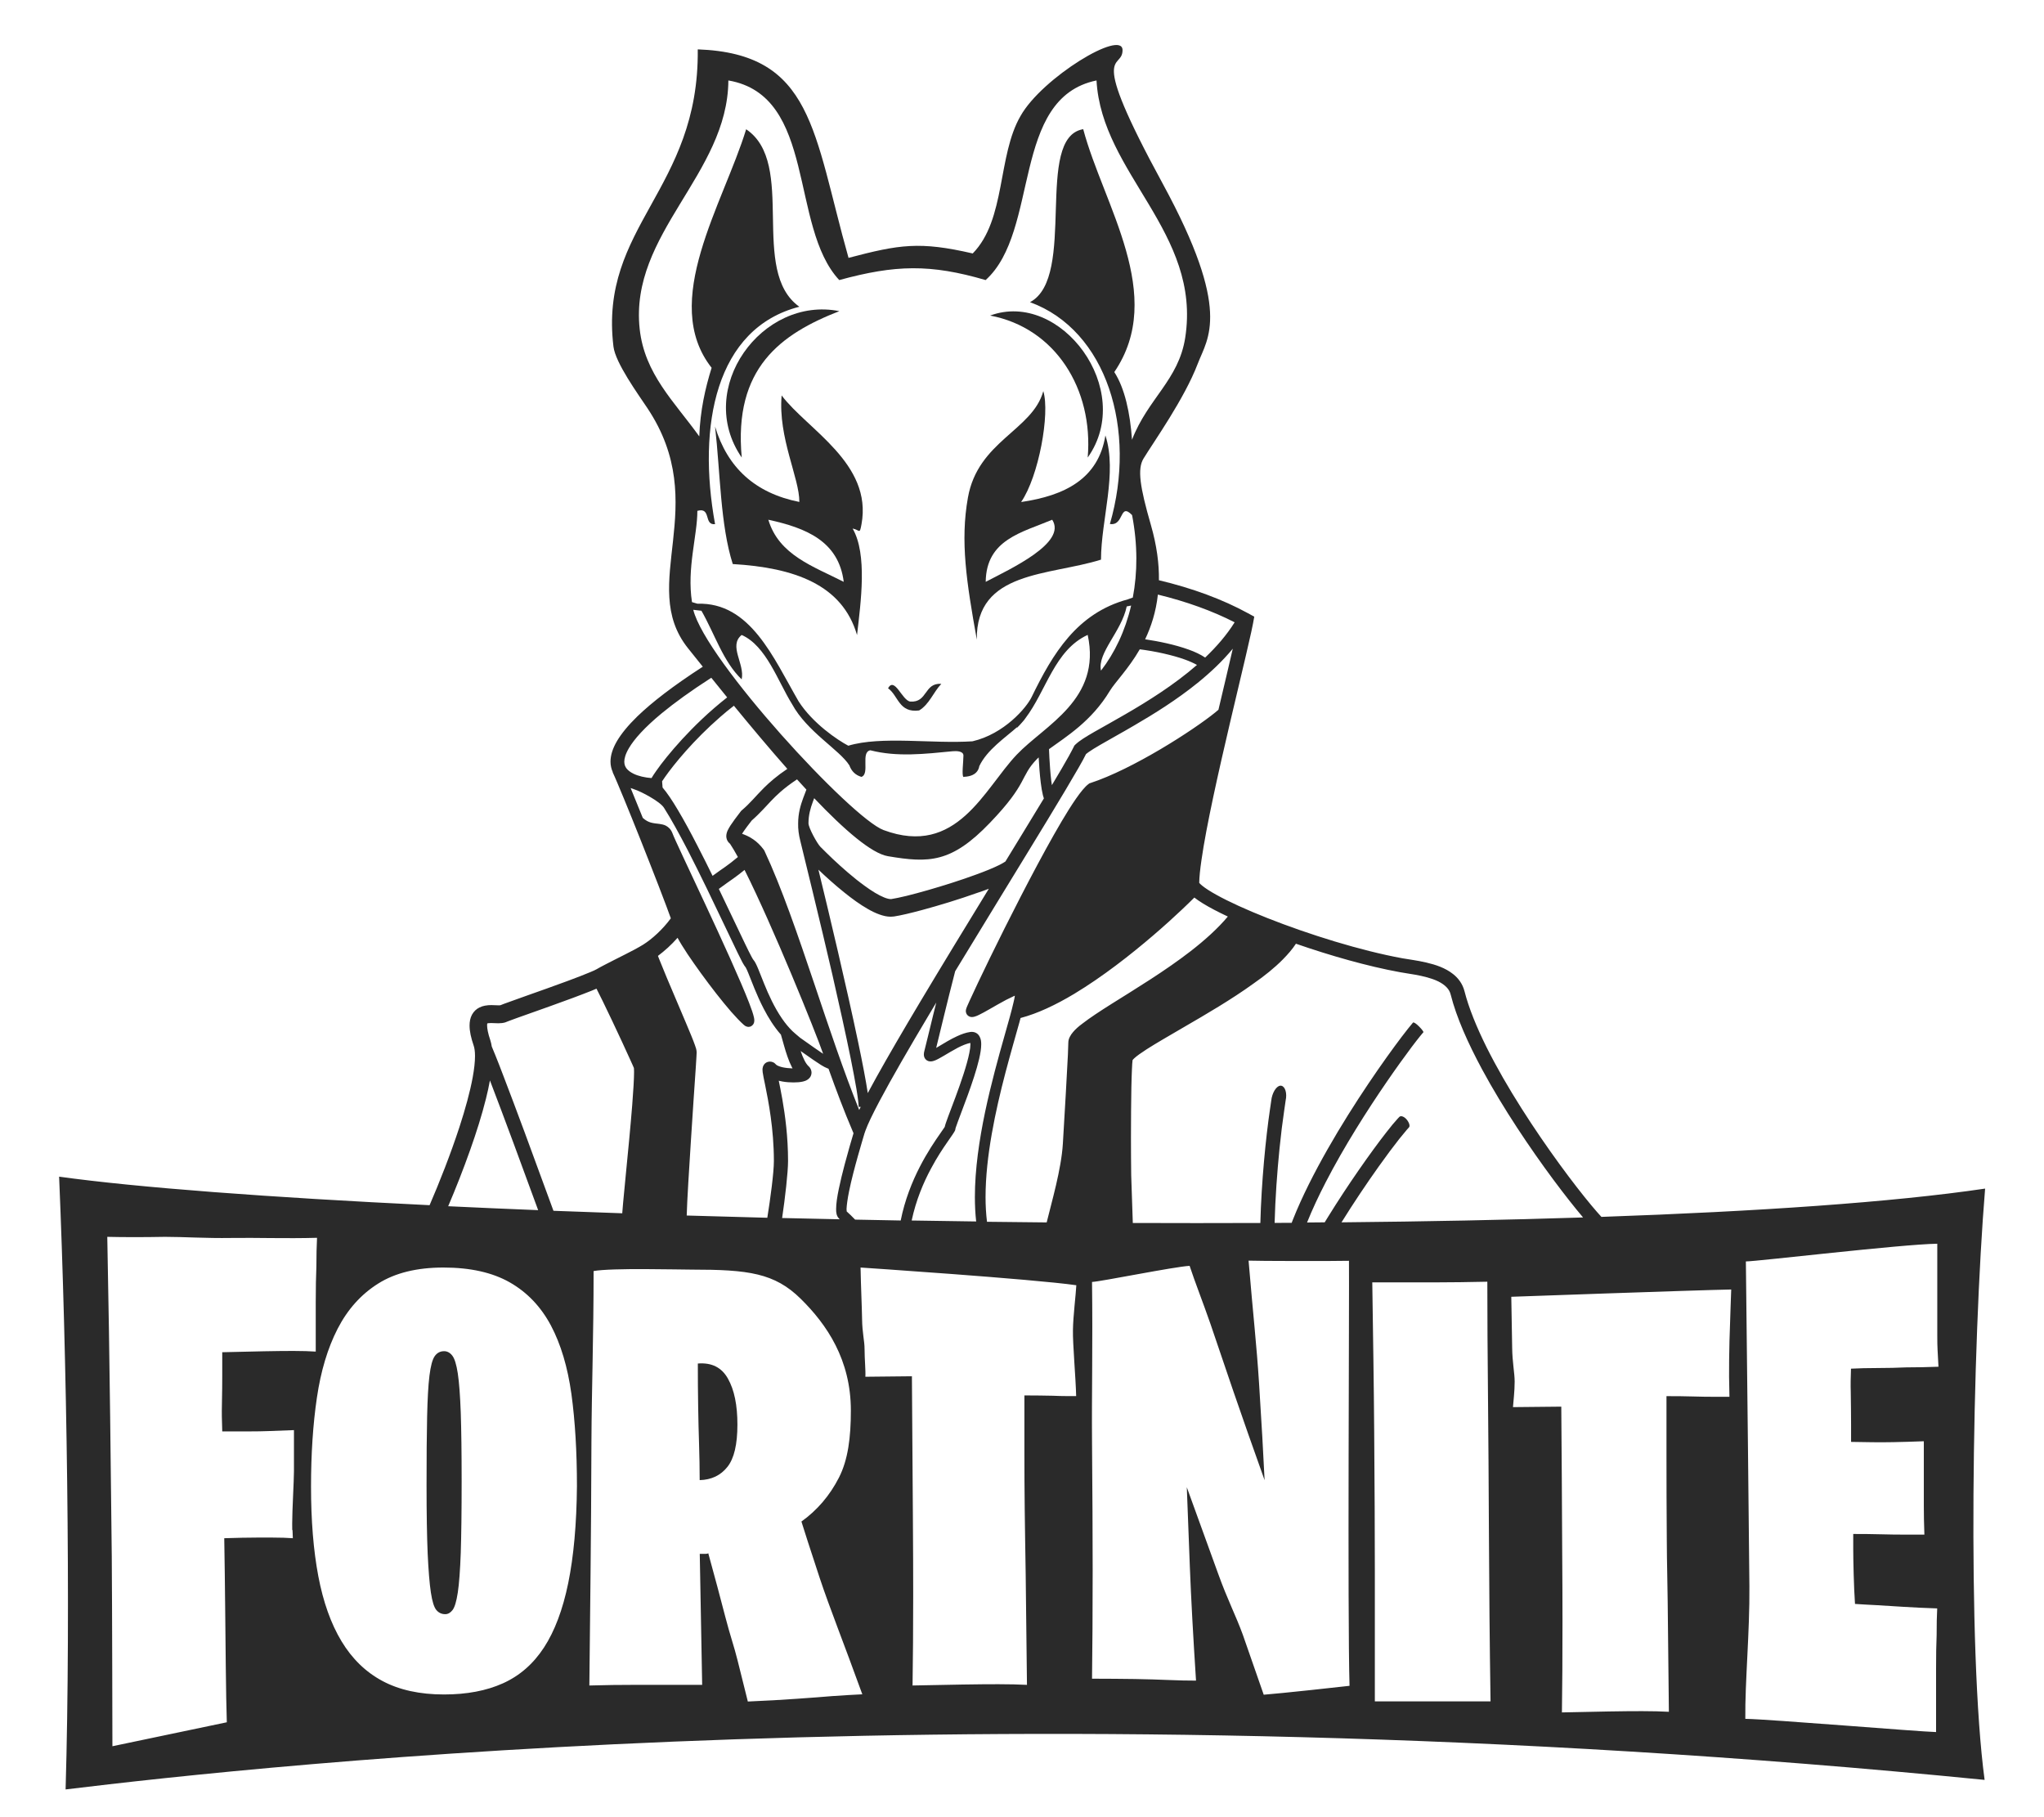 <?xml version="1.0" encoding="utf-8"?>
<!-- Generator: Adobe Illustrator 21.0.0, SVG Export Plug-In . SVG Version: 6.00 Build 0)  -->
<svg version="1.1" id="d1" xmlns="http://www.w3.org/2000/svg" xmlns:xlink="http://www.w3.org/1999/xlink" x="0px" y="0px"
	 viewBox="0 0 2551.2 2267.7" style="enable-background:new 0 0 2551.2 2267.7;" xml:space="preserve">
<style type="text/css">
	.st0{fill:#2A2A2A;}
</style>
<g id="_x31__1_">
	<path id="_x38_" class="st0" d="M1047.6,388.3C951.3,369,866.4,484.9,925.8,571C915.4,459.2,974.5,416.8,1047.6,388.3z"/>
	<path id="_x37_" class="st0" d="M1374.2,698.4c0.1-49.8,20.6-108.5,5.5-155c-8.7,54-50.4,75.1-105.2,83.1
		c22-31.9,36.2-110.4,27.7-138.4c-13.6,49.2-81.6,62.2-94.1,132.9c-9.7,54.4-1.8,105.3,11.1,177.2
		C1218,712,1309.6,718.7,1374.2,698.4z M1313.3,648.6c18.8,28.9-52.4,61.4-83,77.5C1230.9,673.2,1275.7,664.5,1313.3,648.6z"/>
	<path id="_x36_" class="st0" d="M1069.7,792.5c4.7-40.9,13.1-100.8-5.5-132.9c9,1.6,8.6,8.1,11.1-5.5
		c13.8-75.8-67.6-118-99.7-160.6c-4.6,52.6,22.3,103.1,22.1,132.9c-55.4-11-89.8-43-105.2-94.1c6.6,58,6.5,122.7,22.1,171.6
		C991.5,708.4,1051.4,729.6,1069.7,792.5z M1053.1,726.1c-37.9-19.3-81-33.4-94.1-77.5C1006,658.8,1046.7,675.3,1053.1,726.1z"/>
	<path id="_x35_" class="st0" d="M1357.6,571c60-84.6-33.9-209.6-121.8-177.2C1317.1,409.1,1364.9,485.4,1357.6,571z"/>
	<path id="_x34_" class="st0" d="M1147.2,886.6c12.7-7.6,17.8-22.8,27.7-33.2c-21.8-1.5-16.9,23.7-38.8,22.1
		c-10.2-1.4-19.4-31.5-27.7-16.6C1121.4,868.2,1121.8,889.9,1147.2,886.6z"/>
	<path id="_x33_" class="st0" d="M871,1701.6c0,18.3,0.1,36,0.4,53.2c0.3,17.2,0.6,32.6,1.1,46.3c0.5,16,0.8,31.3,0.8,46
		c14.7-0.4,26.2-5.9,34.6-16.5c8.4-10.5,12.5-28.1,12.5-52.8c0-24.3-3.9-43.3-11.8-57.3C900.8,1706.5,888.3,1700.2,871,1701.6z"/>
	<path id="_x32_" class="st0" d="M571.4,1714c-1.7-11.2-4-18.6-6.9-22.3c-2.9-3.7-6.3-5.5-10.2-5.5c-4.9,0-8.8,2.1-11.7,6.2
		s-5.1,12.3-6.6,24.5s-2.4,29.2-2.9,51.2c-0.5,21.9-0.7,50.4-0.7,85.5c0,35.6,0.5,64,1.4,85.2c1,21.2,2.3,37.4,4,48.6
		s4,18.5,6.9,21.9s6.6,5.1,11,5.1c3.4,0,6.5-1.7,9.1-5.1c2.7-3.4,4.9-10.7,6.6-21.9c1.7-11.2,2.9-27.8,3.7-49.7
		c0.7-21.9,1.1-51.7,1.1-89.2c0-35.6-0.4-64.1-1.1-85.5C574.3,1741.6,573.1,1725.2,571.4,1714z"/>
	<path id="_x31_" class="st0" d="M2477.7,1483.3c-115.6,17.1-283.7,28.5-478.9,35.3c-3.2-3.5-7.4-8.2-12.3-14.1
		c-21.4-25.6-55.8-71.4-87.5-121.4c-15.9-25-31-51.1-43.5-76.1c-12.5-25.1-22.3-49.2-27.6-70c-2.3-9.1-7.7-16.3-14.2-21.4
		c-9.8-7.8-21.9-11.7-33.4-14.4c-11.5-2.7-22.6-4-29.8-5.3c-52.1-9.5-117.1-29.8-168.6-50.2c-25.8-10.2-48.2-20.4-63.8-29.1
		c-7.8-4.3-13.9-8.3-17.7-11.4c-1.9-1.5-3.1-2.8-3.6-3.5c0.1-7,1.1-16.8,2.8-28.4c6.1-42.9,21.4-110.7,35.7-171.7
		c7.2-30.5,14.1-59.3,19.5-82.5c2.7-11.6,5-21.8,6.9-30.2c1.8-8.4,3.1-14.9,3.8-19.4h-0.1l0,0l-7.7-4.2
		c-31.8-17.4-69.5-31.3-111.2-41.2c0.3-20.3-2.6-43.1-10-68.9c-13.8-47.8-17.1-70.1-9.2-83c12.8-21,51-74.5,67.7-118.4
		c12.3-32.3,43-65.1-43.6-224.3c-95.8-175.9-50.3-140.4-50.3-166.9s-100.5,34.4-127.3,82.1c-29,49.8-18.1,129.1-59.7,171.6
		c-66.3-15.3-91.5-11.2-155,5.5c-44.3-157.1-44-255-188.2-260.2c1.9,175.8-123.5,220.5-105.2,371c2.5,20.3,30.6,59.1,42.2,76.5
		c81.5,122-12.7,220.2,50.8,299.8c5.6,7,11.8,14.8,18.5,23.1c-37.3,24.1-63.7,44.6-81.8,62.1c-11.5,11.2-19.7,21.3-25.2,30.5
		c-5.4,9.2-8.2,17.8-8.2,25.9c0,4.8,1.1,9.2,2.9,13.2l-0.2,0.1c0,0,0.2,0.3,0.4,0.8c0.9,2,2.9,6.3,5.4,12.3
		c8.9,20.9,25.5,61.9,40.6,100.5c7.6,19.3,14.8,37.9,20.5,53.1c2.1,5.7,4.1,10.9,5.7,15.5c-10.2,13.9-23.5,25.9-34.3,32.7
		c-2.6,1.7-6.7,3.9-11.4,6.5c-7.2,3.8-15.9,8.2-24.3,12.4c-8.4,4.3-16.6,8.4-22.8,12c-1.1,0.7-4.2,2.1-8.1,3.7
		c-6.9,2.9-16.9,6.8-28,10.9c-16.7,6.2-35.9,13-51.8,18.6c-7.9,2.8-15,5.4-20.6,7.4c-2.8,1-5.2,1.9-7.2,2.6
		c-1.8,0.7-3.1,1.2-4.3,1.7c-0.2,0-0.9,0.1-2,0.1c-2.1,0-5.4-0.2-9.1-0.3c-2.4,0-5.1,0.1-8.1,0.7c-2.2,0.4-4.5,1.1-6.9,2.3
		c-3.6,1.7-7.1,4.9-9.3,9s-3,8.7-3,13.5c0,7.1,1.7,15.1,5.2,25.3c0.9,2.6,1.6,7.1,1.6,12.7c0,7.2-1,16.4-2.9,26.7
		c-3.3,18.1-9.3,39.8-16.6,62.2c-11,33.6-24.9,68.9-37.2,97.3c-200-9.7-364.5-22-462.4-35.6c9.4,221.9,14.7,538.2,8.1,764.7
		c248.4-30.2,1179.4-132.6,2395.2-11.9C2455.3,2059.7,2461.6,1678.7,2477.7,1483.3z M1601,1197.5c6.4-6.5,12.1-13,16.5-19.8
		c42.9,14.9,89.6,28.2,129.7,35.5c5.4,1,11.9,1.9,18.7,3.1c10.2,1.8,21.1,4.4,29.4,8.5c4.2,2.1,7.6,4.5,10.2,7.2s4.3,5.6,5.2,9.3
		c7.2,28.5,21.6,60.6,39.2,93.3c26.4,48.9,60.2,98.8,88.5,137c14.2,19.1,27,35.3,36.9,47c0.2,0.3,0.4,0.5,0.6,0.7
		c-95.3,3.1-196.8,5.1-301.5,6.1c14.9-24,31.5-48.7,46.4-69.6c9.6-13.5,18.5-25.4,25.7-34.5c3.6-4.5,6.8-8.4,9.4-11.4
		c2.6-2.9,2.6-2.9,2.6-2.9c1.7-1.6,0.5-5.9-2.6-9.7c-3.1-3.8-7.2-5.4-9.2-3.6c0,0,0,0-2.1,2.2c-3.9,4.2-8.7,10-14.2,17.1
		c-19.4,24.8-48.2,65.8-72.5,105.1c-1.5,2.5-3,4.9-4.5,7.3c-7.3,0.1-14.7,0.1-22,0.2c6.5-16.2,14.4-33.1,23.2-50.1
		c23.1-44.8,52-90.1,76.1-125.2c12-17.5,22.9-32.5,31.2-43.6c4.2-5.5,7.7-10.1,10.4-13.4c1.3-1.7,2.5-3.1,3.4-4.1s0.9-1,0.9-1
		c0.5-0.5-1.9-3.7-5.4-7.2c-3.4-3.5-6.8-5.7-7.5-4.9c0,0,0,0-0.8,0.9c-2.8,3.3-7.4,9-13.4,16.9c-21,27.7-59.3,81.9-92.5,140.3
		c-16.6,29.2-32,59.4-43.3,87.9c-0.5,1.3-1,2.6-1.5,3.9c-7.1,0-14.2,0.1-21.3,0.1c0.8-30.9,3.2-63.7,6.1-92.6
		c1.8-17.8,3.8-34,5.8-47.2c1.9-13.2,1.9-13.2,1.9-13.2c1.9-8.7-0.5-16.9-5.2-18.1s-10.2,5.6-12.3,15.2c0,0,0,0-2,13.6
		c-5.3,35.7-10.8,91.4-12.1,142.4c-52.6,0.2-105.8,0.2-159.2,0l-2-59.4c-0.2-15.1-0.3-31.2-0.3-47c0-22.6,0.2-44.7,0.5-62.4
		c0.2-8.8,0.4-16.5,0.7-22.6c0.2-5.4,0.5-9.6,0.8-11.8c0.3-0.5,1.1-1.4,2.3-2.5c3-2.8,8.4-6.6,15.2-11c12-7.7,28.6-17.2,46.9-27.9
		c27.6-16,59.3-34.5,86.3-54C1578.4,1217.8,1590.8,1207.8,1601,1197.5z M1520.8,885.7c-1.1,1-2.4,2.1-3.9,3.3
		c-13.4,10.9-39.2,28.7-68.3,45.9c-29.1,17.2-61.5,33.8-88,42.4l-0.9,0.3l-0.8,0.6c-2.6,1.9-5,4.4-7.7,7.6c-5,6-10.8,14.4-17.3,24.7
		c-22.7,36.2-54.1,96.3-80.2,148.3c-13,26-24.7,50-33.2,68c-4.3,9-7.7,16.4-10.2,21.9c-1.2,2.7-2.2,5-3,6.7
		c-0.4,0.9-0.7,1.6-0.9,2.2c-0.2,0.7-0.4,1.1-0.6,1.9c-0.1,0.6-0.3,1.3-0.3,2.2c0,0.8,0.1,1.9,0.6,2.9c0.6,1.7,2.2,3.2,3.6,3.8
		c1.4,0.7,2.6,0.8,3.5,0.8c1.4,0,2.5-0.3,3.5-0.6c1.8-0.5,3.6-1.3,5.6-2.3c3.5-1.7,7.7-4,12.2-6.6c6.8-3.9,14.4-8.3,21.4-12
		c3.5-1.8,6.8-3.4,9.7-4.7c0.4-0.2,0.7-0.3,1.1-0.4c-0.3,2.2-0.8,4.9-1.6,8c-2.3,10.3-6.5,25-11.5,42.6c-7.5,26.4-16.6,59.3-24,94.2
		c-7.3,34.9-12.8,71.8-12.8,106.3c0,10.5,0.5,20.7,1.6,30.6c-26.9-0.4-53.8-0.8-80.5-1.2c5.4-25.3,14.7-47.4,24.3-65.1
		c7.2-13.5,14.5-24.5,20-32.4c2.7-4,5-7.2,6.7-9.7c0.9-1.3,1.6-2.3,2.2-3.4c0.3-0.5,0.6-1,0.9-1.7c0.2-0.6,0.5-1.3,0.6-2.6
		c0-0.2,0.2-0.8,0.5-1.6c1.1-3.4,3.7-10.2,6.8-18.5c4.8-12.6,10.9-28.9,15.9-44.4c2.5-7.8,4.7-15.3,6.3-22.2
		c1.6-6.9,2.6-13,2.6-18.3c0-3.4-0.3-6.5-2-9.6c-0.8-1.6-2.1-3.2-3.9-4.3c-1.8-1.1-3.9-1.6-5.8-1.6c-0.6,0-1.3,0.1-1.9,0.1
		c-5.6,0.8-11.1,2.8-16.5,5.3c-8.1,3.7-15.9,8.5-22.2,12.3c-1.4,0.8-2.7,1.6-3.9,2.3c2.2-9,5.5-22.4,9.2-37.8
		c4.4-18,9.5-38.7,14.5-57.9c23.5-38.8,84.7-138.7,89.2-146.1c18.7-30.6,35.5-58.1,48.5-80c6.5-10.9,12.1-20.5,16.6-28.3
		c4-7,7-12.4,9-16.6c0.8-0.6,1.8-1.4,3-2.3c3.5-2.5,8.7-5.7,15.1-9.4c11.1-6.5,25.9-14.5,42.2-24.1c24.6-14.3,52.9-31.9,79.1-53.1
		c15.8-12.8,30.9-27,43.8-42.6C1533.9,830.6,1527.5,857.1,1520.8,885.7z M1044.1,1514.7c0.2,1,0.5,2,1,3s1.2,2.1,2.2,3.1l0.1,0.1
		l0.1,0.1c0.2,0.2,0.4,0.4,0.6,0.6c-24.1-0.5-48.1-1.1-71.9-1.6c3.7-24.9,7.4-57,7.4-71.2c0-30-3.6-56.9-7.2-77.4
		c-1.6-8.9-3.1-16.5-4.4-22.7c1.6,0.4,3.2,0.7,4.8,1c4.6,0.8,9.3,1.1,13.7,1.1c4.3,0,8.2-0.3,11.7-1.1c1.8-0.5,3.5-0.9,5.5-2.2
		c1-0.6,2.1-1.5,3.2-2.9c1.1-1.4,2-3.7,2-6c0-2.5-1-4.6-1.9-6c-0.7-1-1.4-1.7-2.1-2.3c-1.6-1.6-3.3-4-4.8-7
		c-1.7-3.3-3.3-7.3-4.8-11.7c13.2,9.3,20.4,14.3,25.4,17.4c3,1.9,5.4,3.1,7.8,4.1c0.6,0.2,1.1,0.4,1.6,0.6
		c9.7,27.1,19.6,53.3,29.9,77.4l1.3,3.1c-2.3,7.7-6.8,22.9-11.1,39.2c-2.7,10.2-5.3,20.8-7.3,30.5s-3.3,18.2-3.3,24.8
		C1043.5,1510.8,1043.7,1512.8,1044.1,1514.7z M938,1193.9c-3.9-7.2-11-22.2-19.9-40.9c-6.2-13.1-13.4-28.1-20.9-43.7
		c8.2-6.1,13.2-9.5,18.3-13.1c4.2-3,8.3-6.1,13.8-10.6c34.8,69.1,88.6,202,98.1,229.5c-5.6-3.7-14.3-9.8-28.8-20.1
		c-1.9-1.4-9.5-8.2-9.5-8.2c-4.7-4.6-9-9.8-12.9-15.5c-9.7-14-17-30.2-22.5-43.8c-2.8-6.8-5.1-13-7.2-18c-1-2.5-2-4.7-3-6.7
		s-1.9-3.6-3.3-5.2l0,0C939.8,1197.1,939,1195.8,938,1193.9z M999,1049.8c0.6,2.3,26.3,107.2,39.9,166.4
		c8.5,37.1,16.7,74.2,22.8,104.2c3,15,5.5,28.2,7.3,38.8c0.9,5.3,1.5,9.8,2,13.6c0.5,3.7,0.7,6.7,0.7,8.5h2.6
		c-0.7,1.3-1.3,2.6-1.9,3.9c-19.3-48-37.8-103.2-55.9-157.1c-20.6-61.1-40.9-120.5-62.3-166.2l-0.4-0.8l-0.5-0.7
		c-4.2-5.7-8.7-9.9-13.1-12.9c-5.4-3.8-10.5-5.7-14-7c0.6-1,1.4-2.2,2.3-3.5c2.3-3.3,5.5-7.6,9.8-13.1c5.5-4.8,10.1-9.5,14.4-14
		c6.7-7.1,12.6-13.9,21.1-21.4c5.5-4.9,12.3-10.1,21-15.9c3.9,4.3,7.8,8.6,11.7,12.8c-1.2,3.3-2.6,6.9-4.1,10.8
		c-3.1,8.5-6.2,18.7-6.2,31.3C996,1034.3,996.9,1041.7,999,1049.8z M1217.5,1091.7c-18.2,6.7-39.8,13.5-59.2,19.1
		c-9.7,2.8-18.8,5.2-26.8,7.2c-7.9,1.9-14.6,3.3-19.1,4h-0.8c-1.4,0-4.4-0.5-8.2-2.1c-6.6-2.6-15.3-7.9-24.3-14.5
		c-13.6-9.8-28.1-22.6-39.9-33.7c-5.9-5.6-11.1-10.8-15.3-15c-4.1-4.2-14.8-23.7-14.8-29.3c0-10.4,2.5-18.8,5.4-26.7
		c0.6-1.5,1.1-3.1,1.7-4.6c37.5,39.4,71.6,69,92.1,72.4c51.1,8.6,79.1,8.6,127.3-41.7c48.3-50.3,36.9-57.2,58.8-79.7
		c0.6-0.6,1.4-1.3,2-1.9c0.5,9.5,1.3,21.1,2.6,31.5c0.7,5.8,1.6,11.2,2.7,15.7c0.4,1.4,0.8,2.8,1.2,4c-7.9,13.1-16.8,27.7-26.3,43.2
		c-6.9,11.4-14.2,23.3-21.7,35.5c-1.5,1-4.1,2.6-7.3,4.2C1240.4,1082.9,1229.7,1087.3,1217.5,1091.7z M1234.2,1109.1
		c-28.5,46.5-58.8,96.2-86,141.7c-20.7,34.7-39.5,66.9-54.3,93.5c-3.9,7-7.5,13.6-10.8,19.8c-2.3-15.4-6.6-37.8-12.1-64
		c-14.3-68.1-36.4-161.1-49.5-214.8c9.3,8.9,20.5,19,32.1,28.3c9.8,7.9,19.8,15.2,29.5,20.7c4.8,2.8,9.6,5.1,14.3,6.8
		c4.7,1.7,9.4,2.9,14.4,2.9c1.4,0,2.7-0.1,4.1-0.3c8.5-1.3,20.6-4.2,34.8-8c21.2-5.7,46.8-13.5,68.9-21.4
		C1224.7,1112.7,1229.6,1110.9,1234.2,1109.1z M953.4,983.3c-5.2,5.2-9.5,10-13.7,14.5c-4.3,4.6-8.5,8.9-13.7,13.3l-0.7,0.6
		l-0.6,0.7c-5.9,7.7-10.1,13.3-13,17.8c-1.4,2.3-2.6,4.2-3.5,6.2s-1.6,4.2-1.7,7c0,1.3,0.2,2.7,0.7,4.1c0.8,2.4,2.5,4.3,4,5.5
		c2.9,4.3,6.1,9.8,9.8,16.5c-6.8,5.7-11.1,8.9-15.7,12.2c-4.3,3-9,6.2-15.9,11.3c-6.2-12.7-12.6-25.4-18.9-37.6
		c-8.4-16.4-16.7-31.7-24.4-44.6c-7-11.8-13.4-21.4-19.1-28l-0.6-7.8c1-1.5,2.2-3.3,3.6-5.3c11.1-15.8,35.5-45.9,69.2-75.2
		c5.3-4.7,11-9.3,16.8-13.8c21.1,25.7,44,53.1,66.7,78.8C969.7,968.2,960.7,976.1,953.4,983.3z M1059.8,1486.5
		c2.8-13.9,7.2-30.4,11.1-44.3c3.7-13.1,6.9-23.7,8.1-27.8l1.3-3.7c2.7-7.6,8.9-20.4,17.4-36.5c15-28.3,37.4-67,62.9-109.7
		c2.6-4.4,5.3-8.9,8-13.4c-1.3,5.4-2.6,10.7-3.9,15.7c-5.1,20.7-9.2,38-11.1,45.3c-0.3,1.2-0.5,2.4-0.5,3.8c0,0.9,0.1,1.8,0.4,2.9
		c0.5,1.6,1.7,3.5,3.4,4.5c1.7,1.1,3.4,1.3,4.6,1.3c2.5-0.1,4.1-0.7,5.9-1.4c3.1-1.3,6.3-3.2,10-5.3c5.5-3.2,11.8-7.1,18.1-10.4
		c5.6-2.9,11.1-5.1,15.6-6c0.1,0.5,0.1,1.1,0.1,1.9c0,2.6-0.4,6.2-1.3,10.4c-2.9,14.9-10.5,37-17.4,55.5c-3.4,9.3-6.7,17.8-9.1,24.2
		c-1.2,3.2-2.2,6-2.9,8.1c-0.4,1.1-0.7,2-0.9,2.9c-0.1,0.4-0.2,0.8-0.3,1.3c0,0.1,0,0.3-0.1,0.4c-0.2,0.3-0.4,0.6-0.7,1.1
		c-1.1,1.6-2.9,4.2-5.1,7.4c-12.5,17.9-38.9,56.8-49.2,108.4c-19-0.3-38-0.7-56.9-1.1c-3.7-3.8-7.2-7.3-10.5-10.2
		c-0.1-0.6-0.2-1.6-0.2-3.1C1056.8,1503.9,1057.9,1495.7,1059.8,1486.5z M1445.2,742c35.7,8.7,68.1,20.4,95.8,34.6
		c-9.8,15.7-22.5,30.4-36.8,44c-5.8-3.9-12.8-7.2-20.7-10c-16.9-6.1-37.3-10.3-54.2-12.8C1436.7,782.2,1442.8,763.8,1445.2,742z
		 M1452.6,815.6c9.2,2.1,18.4,4.6,26.4,7.5c5.8,2.1,10.9,4.4,15,6.7c-28.3,24.7-61.3,45.3-89.3,61.5c-14.6,8.5-27.9,15.8-38.6,21.9
		c-5.4,3.1-10.1,5.9-14.1,8.5s-7.2,5-9.9,7.6l-1.1,1.1l-0.7,1.4c-1.3,2.6-3.4,6.7-6.3,11.9c-5,9-12.2,21.3-21.1,36.1
		c-0.3-1.8-0.5-3.7-0.8-5.6c-1.1-9.2-1.8-19.6-2.3-28.4c-0.2-4.1-0.4-7.9-0.5-10.9c21.4-15.6,53.1-34.8,75.9-72.7
		c6.6-10.9,23.2-27.3,37.4-51.9C1431.7,811.5,1442.2,813.2,1452.6,815.6z M1406.3,756.8c1.7-0.4,3.6-0.8,5.5-1.1
		c-7.4,31.7-20.6,59.2-37.6,81.2C1369.3,814.9,1399.8,788.2,1406.3,756.8z M870.4,637.5c17.8-4.9,7.6,18.2,22.1,16.6
		c-22.4-122.9,0.7-244.6,105.2-271.3c-63-44.9-2.8-178.7-66.4-221.5c-28.5,93.2-107.9,215.3-43.1,297.7
		c-7.9,25.3-14.3,53.4-15.4,85.6c-31.1-43.3-68.3-77.9-74.4-134.1c-12.9-119.1,109.9-192.9,110.7-310.1
		c110.3,18.9,76,182.4,138.4,249.1c69.9-19.1,113.6-20.2,182.7,0c68-61.2,31.3-227.1,138.4-249.1c6.4,116.4,131.2,189.7,110.7,321.1
		c-8.2,52.7-46.6,75.9-66.4,127.3c-2.3-33.2-9-64.3-22.1-84.5c65.3-95.8-13.5-208.2-38.8-303.1c-61.7,10.3-7.3,184.6-66.4,215.9
		c95.8,35,133.8,159.2,99.7,276.8c18.1,2.8,11.7-27.5,27.7-11.1c7.1,37.2,6.8,71.8,0.9,102.9c-2.1,0.7-4.3,1.5-6.4,2.3
		c-63.4,17.2-93.5,67.7-119.9,121.9l0,0c-6.5,13.4-34.3,46-73.8,55.2c-50.2,3.3-113.9-6.9-155,5.5c-13-6.8-44.3-27.7-62-55.3
		c-31.5-54.3-60.2-124-126.3-121.9c-2.5-0.8-4.7-1.4-6.8-2C857.1,709.1,870.4,668.6,870.4,637.5z M865.3,761
		c2.5,0.3,5.7,0.7,10.2,1.2c16.5,28.8,27.1,63.5,50.2,85.6c4.2-19.3-16.8-41.8,0-55.4c30.7,13.5,45.1,57.7,62.9,86.3
		c18.7,34.5,59.5,57.2,71.5,76.4V955c2.6,7.3,7.5,12.3,15.1,14.5c10.9-3.8-1.4-30.9,11.1-33.2c33.4,8.6,67.9,4.6,102.7,1.2
		c4.7-0.4,13.5-0.4,13.5,5.4c0,7.2-2.3,24.9,0,26.6c0.3,0.2,0.6,0.2,1-0.1c8.3-0.4,13.5-3.1,16.3-7.1l0,0l0,0
		c1.3-1.8,2.1-3.9,2.5-6.2c9.6-20.4,32.6-35.7,47.3-48.8c-0.2,0.4-0.4,0.9-0.6,1.3c2.6-2.5,5-5.1,7.4-7.9c1.3-1.4,2.5-2.9,3.4-4.3
		c26.2-34.4,36.3-85,77.8-104.1c17.5,80.7-53.3,112.4-88.6,149.5c-40.8,42.9-74.6,128.1-166.1,94.1
		C1062.9,1021.3,880.9,824.1,865.3,761z M782,959c-1.8-2.4-2.7-4.8-2.8-8.4c0-3.9,1.4-9.6,5.8-17c6.5-11.1,19.4-25.7,41.1-43.6
		c15.7-12.9,36-27.7,61.7-44.2c6.3,7.8,12.9,16,19.8,24.5c-11.3,8.9-21.8,18-31.4,27.1c-18.2,17.2-33,33.8-43.9,47.2
		c-5.4,6.7-9.9,12.6-13.2,17.4c-2.6,3.7-4.6,6.7-5.9,9c-8.2-0.6-16.6-2.5-22.6-5.5C786.7,963.6,783.8,961.3,782,959z M845.7,1170.3
		c2.8,5.3,7.1,12.2,12.5,20.4c9.8,14.6,22.9,32.7,35.7,49.1c6.4,8.2,12.8,16,18.6,22.7c5.9,6.7,11.2,12.3,15.8,16.4
		c0.6,0.5,1.2,1,2,1.5c0.9,0.4,2,1,3.9,1.1c1.2,0,2.7-0.3,3.9-1.2c0.9-0.6,1.6-1.4,2.1-2.1c0.7-1.1,1-2,1.1-2.8s0.2-1.4,0.2-1.9
		c0-1.3-0.2-2.4-0.4-3.5c-0.9-4.4-3-10.5-6.1-18.5c-10.8-27.9-33.7-78-54.5-122.6c-10.4-22.3-20.2-43.2-27.7-59.2
		c-3.7-8-6.9-14.8-9.2-19.9c-1.2-2.5-2.1-4.7-2.8-6.3c-0.7-1.6-1.2-2.8-1.3-3.2c-0.9-2.4-2.1-4.5-3.6-6.2c-1.4-1.5-3-2.7-4.6-3.6
		c-2.9-1.5-5.7-1.9-8.2-2.3c-3.8-0.5-7.2-0.7-10.7-1.7c-3.2-0.9-6.4-2.5-10.1-5.8c-5.7-14-10.9-26.9-15.2-37.3
		c1.5,0.6,3.1,1.2,4.7,1.7c8.1,2.5,31.9,15,36.9,22.9c8.8,13.8,19.1,32.6,29.7,53c15.8,30.7,32.3,65.2,45.4,92.8
		c6.6,13.8,12.3,25.8,16.7,34.9c2.2,4.5,4.1,8.3,5.6,11.2c0.8,1.4,1.4,2.7,2.1,3.7c0.6,1.1,1.1,1.8,1.9,2.8c0,0,0.4,0.5,0.8,1.2
		c0.8,1.4,1.8,3.7,3,6.6c4.2,10.2,10.3,27.3,19.3,44.6c5.8,11.2,12.8,22.5,21.5,32.4c2.6,8.8,5,18.5,8.2,27.5
		c1.6,4.6,3.4,9,5.5,13.1c0.3,0.5,0.6,1,0.8,1.5c-4.2-0.1-9-0.6-12.9-1.5c-2.2-0.5-4-1.2-5.4-1.8c-1.4-0.6-2.1-1.3-2.2-1.4
		c-0.5-0.6-1.1-1.1-2-1.9c-0.5-0.4-1.1-0.8-2-1.1c-0.9-0.4-2.1-0.8-3.7-0.8c-1,0-2.2,0.2-3.3,0.6c-2,0.7-3.4,2.1-4.2,3.3
		c-1.2,1.8-1.4,3.1-1.6,4c-0.2,0.9-0.2,1.6-0.2,2.2c0,1.1,0.1,2.1,0.2,3.1c0.5,3.8,1.6,8.8,3,15.6c4.1,20.2,11,55,11,95.3
		c0,14.5-4.4,47.3-8.2,70.8c-33.9-0.9-67.4-1.8-100.6-2.8c0.2-9.1,1-23.8,2-41.2c1.8-30.8,4.4-70.1,6.5-102.2
		c1.1-16.1,2.1-30.4,2.8-41c0.3-5.3,0.6-9.7,0.8-12.9c0.1-1.6,0.2-3,0.2-4c0-1.1,0.1-1.7,0.1-2.5c0-0.9-0.1-1.5-0.2-2.1
		c-0.2-1-0.3-1.7-0.5-2.4c-0.4-1.4-0.9-2.8-1.5-4.5c-2.2-6.3-6.3-16.1-11.2-27.7c-7.3-17.4-16.5-38.8-24-56.6
		c-3.7-8.9-7-16.9-9.4-23c-0.5-1.4-1-2.7-1.5-3.9C829.6,1186.6,838,1179.1,845.7,1170.3z M608.2,1277.2c0.2-0.1,0.5-0.2,1.1-0.3
		c0.9-0.1,2.2-0.2,3.7-0.2c2.6,0,5.7,0.2,9.1,0.3c1.5,0,3-0.1,4.7-0.3c1.7-0.2,3.6-0.6,5.8-1.6c0.3-0.1,1.2-0.5,2.3-0.9
		c4.4-1.7,13.3-4.9,24.1-8.7c16.3-5.8,37.1-13.1,55.3-19.9c9.1-3.4,17.5-6.6,24.5-9.4c2.1-0.8,4-1.6,5.7-2.4
		c2.3,4.5,4.9,9.7,7.7,15.4c7.6,15.6,16.7,34.8,24.2,51c3.8,8.1,7.2,15.5,9.8,21.4c1.3,2.9,2.5,5.5,3.4,7.5c0.7,1.6,1.2,2.9,1.6,3.7
		c0,0.3,0.1,0.7,0.1,1.3c0.1,0.9,0.1,2.2,0.1,3.7c0,8.3-0.9,23.4-2.3,41.2c-2.1,26.6-5.3,59.4-8,86.8c-1.3,13.7-2.5,26-3.4,35.6
		c-0.4,4.8-0.8,8.9-1,12.1c0,0.2,0,0.4,0,0.6c-29.1-1-57.7-2-85.9-3.1c-10.2-28-23.3-63.7-36-98c-9.5-25.6-18.8-50.4-26.5-70.4
		c-3.8-10-7.2-18.8-10.1-25.9c-1.7-4.2-3.1-7.8-4.4-10.7c-0.4-2.7-1-5.3-1.8-7.8c-3-8.8-4-14.9-4-18.2
		C607.9,1278.4,608.1,1277.6,608.2,1277.2z M586.9,1434.9c7.7-21.7,14.6-43.5,19.6-63.6c2-8,3.7-15.7,5-23
		c17,44.2,42.4,113.1,60.2,161.9c-38.4-1.5-75.9-3.2-112.3-4.9C568.5,1484,578.2,1459.5,586.9,1434.9z M366.9,1835.9
		c0,12.2-2.2,48.1-2.2,65.3c0,17.2,0.3-1.7,0.8,18.4c-6.9-0.5-15.4-0.8-25.4-0.8h-19.2c-13.2,0-22.5,0.3-41,0.8
		c0.5,23.8,0.9,65.2,1.2,91.6c0.3,26.4,0.9,108.5,2,138.1l-142.8,29.9c0,0-0.3-180.5-0.8-237.1c-0.5-48.6-1.2-106.4-2-173.3
		s-2-144.9-3.6-225.3c21.2,0.5,45.2,0.5,72.2,0c23.3,0,50.8,1.9,82.5,1.4s67.4,0.9,107.1-0.2c-0.5,10.1-0.8,22-0.8,35.7
		c-0.5,12.2-0.8,27-0.8,44.4v61.9c-7.4-0.5-16.7-0.8-27.8-0.8c-9.5,0-21.7,0.1-36.5,0.4s-32.3,0.7-52.4,1.2v29.3
		c0,9.5-0.1,21.2-0.4,34.9c-0.3,13.7-0.1,17.1,0.4,34.6H312c18.3,0,24.2-0.5,54.9-1.6V1835.9L366.9,1835.9z M709.2,1975.7
		c-6.8,33.1-16.9,59.9-30.3,80.4c-13.4,20.5-30.5,35.3-51.2,44.6s-45.2,13.9-73.5,13.9c-30.2,0-55.8-5.6-76.8-16.8
		s-38-27.8-51.2-49.7c-13.2-21.9-22.8-49-28.9-81.1c-6.1-32.2-9.1-69.4-9.1-111.9c0-40.4,2.4-77.4,7.3-110.7
		c4.9-33.4,13.5-62.1,25.9-86.2s29.2-42.9,50.5-56.3c21.2-13.4,48.4-20.1,81.5-20.1c33.6,0,61.3,6.2,83,18.6s38.7,30.3,51.2,53.7
		c12.4,23.4,20.9,51.9,25.6,85.5c4.6,33.6,6.9,71.9,6.9,114.8C719.7,1902.1,716,1942.6,709.2,1975.7z M1039.1,2116.6
		c-12.2,1-27.1,2.2-44.9,3.4c-17.7,1.3-38,2.4-60.8,3.4l-12.9-51.7c-4.1-16.7-9.1-30.3-15.2-53.9c-6.1-23.6-13.2-50.1-21.3-79.5
		c-0.5,0.5-1.5,0.8-3,0.8h-7.6l3,163.5h-39.6h-44.9c-17.2,0-36,0.2-56.3,0.8c0.5-40.6,1-87.5,1.5-140.7
		c0.5-45.6,0.9-100.4,1.1-164.3c0.3-63.9,2.7-131.5,2.7-212.2c22.8-4.1,104.8-1.8,122.6-1.8c70.5,0,103.2,4.2,135.9,36.4
		c32.7,32.2,62.6,76.1,62.6,139.5c0,33.5-3.5,61.4-14.9,83.7c-11.4,22.3-27,40.6-46.8,54.8c3.1,10.2,10.7,33.6,22.8,70.4
		c12.2,36.8,29.9,80.8,53.2,145.2C1065.8,2114.9,1053.3,2115.6,1039.1,2116.6z M1343.2,1742.2h-13.7c-7.4,0-5.3-0.1-15.6-0.4
		c-10.3-0.2-22.1-0.4-35.3-0.4v74.6c0,27.5,0.1,34.2,0.4,68.4c0.3,34.1,0.7,38.9,1.2,80.2c0.5,41.2,1,87.2,1.6,138
		c-10-0.5-21.9-0.8-35.7-0.8c-12.2,0-27.1,0.1-44.8,0.4c-17.7,0.3-38.5,0.7-62.3,1.2c0.5-32.8,0.8-70.6,0.8-113.4
		c0-36.5-0.1-47.5-0.4-98.8s-0.7-109.2-1.2-173.7l-58.1,0.6c0.5-7.4-1-21.7-1-34.4c0-10.6-2.9-20.2-3.1-37.6
		c-0.3-17.4-1.4-38.4-1.9-64.3c0,0,215.2,14.3,269.3,22.1c-0.5,11.1-4,38.6-4.2,55.8C1338.8,1676.6,1342.7,1720,1343.2,1742.2z
		 M1339.2,1288.1c-1.5,1.8-2.9,3.7-3.9,5.8c-1.1,2.1-1.9,4.6-1.9,7.5c0,2.6-0.2,7.8-0.5,14.6c-1.1,23.9-3.8,68.7-6.3,111.2
		c-1.9,31.9-14.1,73.2-20.2,98.3c-24.8-0.2-49.7-0.5-74.5-0.8c-1.2-9.9-1.8-20.2-1.8-30.8c0-50.5,12.4-107.9,24.9-155.5
		c6.3-23.9,12.5-45.3,17.3-62.4c0.5-1.9,1-3.8,1.5-5.6c21.4-5.6,44.2-16.5,66.9-30.1c35.4-21.3,70.7-49,98.7-73
		c14-12,26.2-23.1,35.6-32c6.7-6.3,12-11.5,15.7-15.2c3,2.3,6.4,4.7,10.5,7.2c8.4,5.2,19,10.7,31.3,16.5
		c-12.4,14.8-28.6,29.4-46.4,43.2c-32,24.8-69.1,47.2-98.4,65.6c-14.6,9.2-27.3,17.5-36.7,24.8
		C1346.1,1281,1342.2,1284.5,1339.2,1288.1z M1577.3,2114.9c-7.7-21.8-16.4-46.8-26.1-74.9c-8.7-23.9-19-43.4-30.7-75.9
		c-11.8-32.5-24.9-68.6-39.2-108.1c1,27.1,2.3,60.1,3.8,99.2c1.5,39,4.1,86.4,7.7,142.1c-10.2,0-22-0.2-35.3-0.8
		c-11.3-0.5-25-0.9-41.1-1.2c-16.1-0.2-33.9-0.4-53.4-0.4c0.5-38.5,0.8-83.5,0.8-135.1c0-44.2-0.3-97.5-0.8-159.7s1-121.2,0-200.3
		c11.3-0.5,102.8-19.1,121.8-20.1c6.7,20.3,16.8,45.9,26,72.4c7.7,22.9,17.2,50.7,28.4,83.5c11.3,32.8,24.3,70,39.2,111.6
		c-1.5-31.7-3.8-72-6.9-120.6c-3.1-48.7-7.4-85.2-13.1-153.4c9.7,0.5,105.8,0.7,125.3,0.2c0.5,42.7-1.9,442.9,0.7,530.4
		C1676,2104.8,1598.8,2113.3,1577.3,2114.9z M1824.6,2123.2H1716v-160.3c0-49.7-0.3-107.9-0.8-174.5s-1.3-110.4-2.4-188.1h36.5h44.8
		c17.7,0,38.5-0.3,62.3-0.8c0,52.4,0.3,80.2,0.8,140.5c0.5,51.3,0.9,110,1.2,176.1c0.3,66.1,0.9,135.1,2,207.1H1824.6L1824.6,2123.2
		z M2159.3,1653.1c-0.5,12.2-0.9,26.9-1.1,44c-0.2,17.2-0.1,23.7,0.4,46h-20.8c-6.9,0-15.2-0.1-24.8-0.4c-9.7-0.3-20.6-0.4-33-0.4
		v74.6c0,27.5,0.1,71.4,0.4,105.5c0.2,34.1,0.6,34.6,1.1,75.8c0.5,41.3,1,87.3,1.5,138c-9.4-0.5-20.5-0.8-33.4-0.8
		c-11.4,0-25.3,0.1-41.9,0.4c-16.6,0.3-36,0.7-58.2,1.2c0.5-32.8,0.7-70.6,0.7-113.4c0-36.5-0.1-43.2-0.4-94.5
		c-0.2-51.3-0.6-109.2-1.1-173.7l-60.3,0.6c0.5-7.4,2.1-19.2,2.1-31.9c0-10.6-2.9-24.3-3.1-41.8c-0.3-17.5-0.6-38.1-1.1-64
		c0,0,226.1-8.1,274.5-9.1C2160.3,1620.4,2159.8,1639.4,2159.3,1653.1z M2310,1737.1c0.2,8.7,0.4,34.1,0.4,40.9v21.4
		c2.9,0,11.5,0.1,25.6,0.4c14.2,0.3,35.9-0.1,65.2-1.2v38.1v42.4c0,16.1,0.2,16.5,0.7,36h-25.7c-8.3,0-17.8-0.1-28.6-0.4
		s-22.2-0.4-34.5-0.4v19c0,12.7,0.7,47.1,2.2,68.3c7.8,0.5,17.1,1.1,27.9,1.6c8.8,0.5,19.5,1.2,32.2,2s26.9,1.5,42.5,2
		c-0.5,9-0.7,20.1-0.7,33.3c-0.5,11.1-0.7,24.8-0.7,41.2v79.8c-21.5-0.5-207.3-16-238.1-16.5c-0.5-46,5.6-108.5,5.1-165.6
		c-0.5-49.2-1.1-107.1-1.8-173.7s-1.6-151.1-2.6-231.5c13.7,0,194.4-21.5,238.9-22.1v70.3v44c0,17.2,0.5,18.6,1.5,39.2
		c-13.7,0.5-27.1,0.8-40.3,0.8c-11.2,0.5-23.1,0.8-35.5,0.8c-12.5,0-23.6,0.3-33.4,0.8C2309.9,1718.7,2309.7,1728.4,2310,1737.1z"/>
</g>
</svg>
